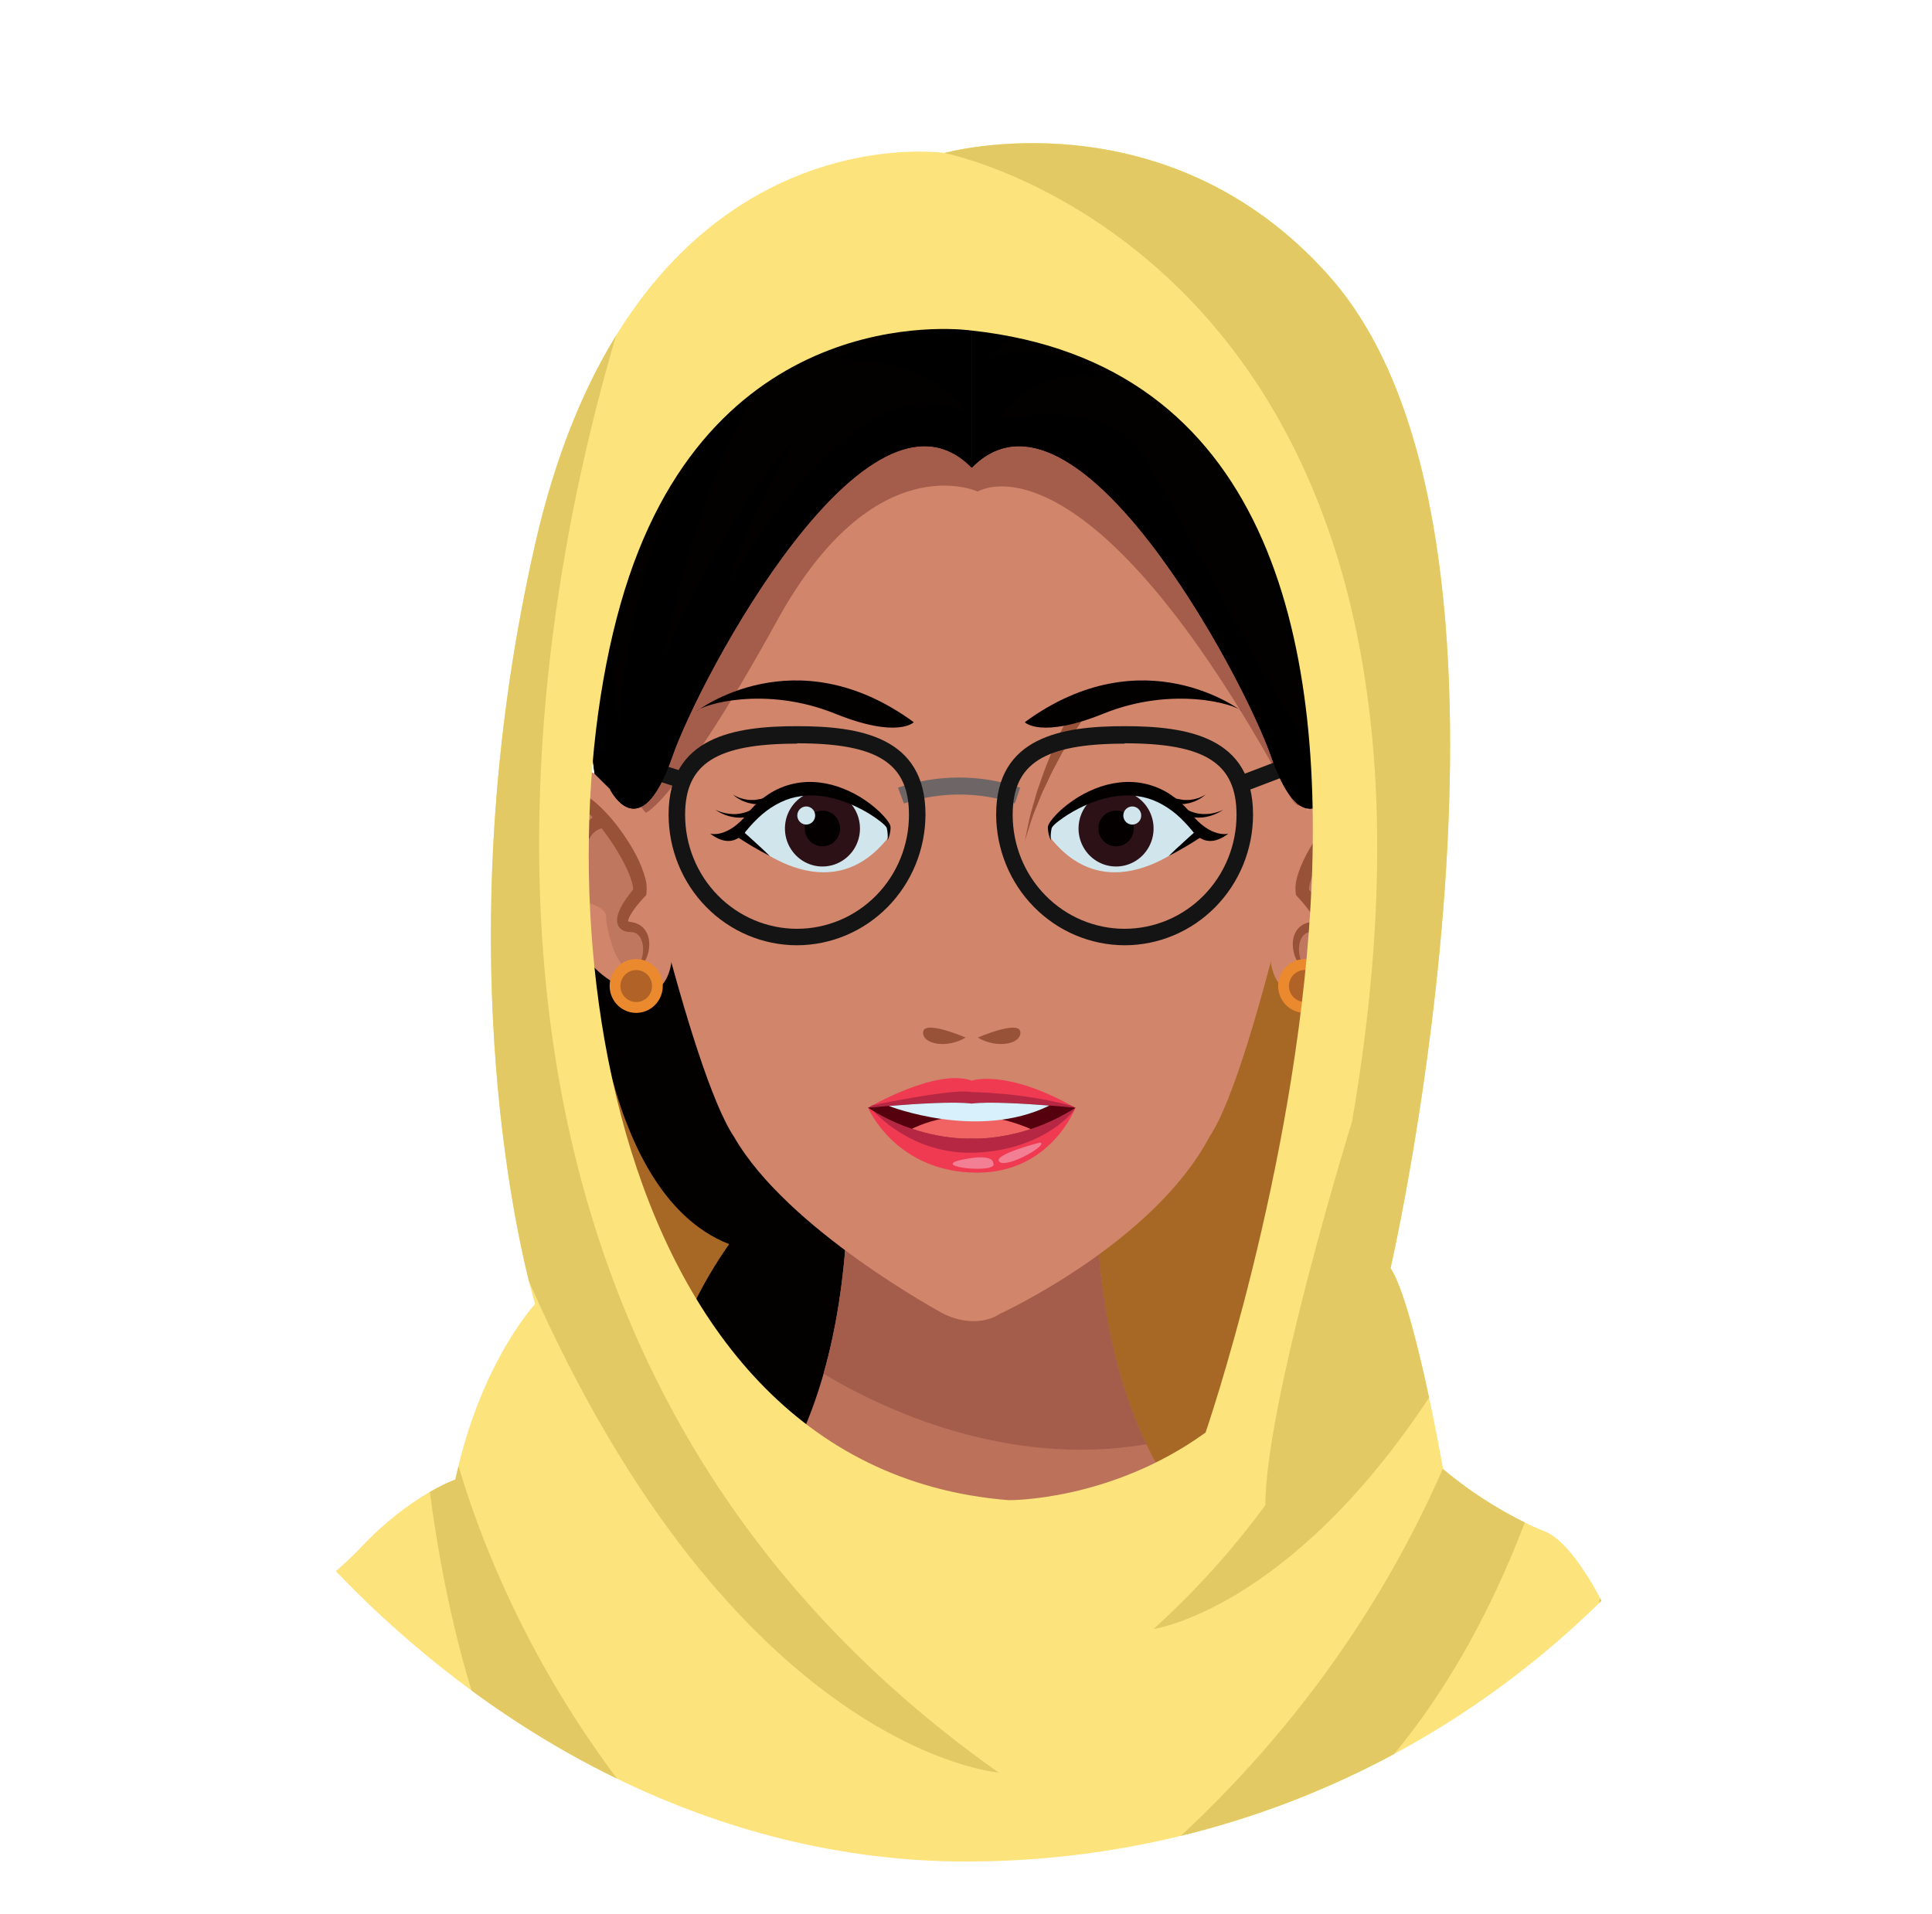<svg width="110" height="109" viewBox="0 0 110 109" fill="none" xmlns="http://www.w3.org/2000/svg">
<g filter="url(#filter0_dd_78_15118)">
<g clip-path="url(#clip0_78_15118)">
<rect x="3.5" y="1" width="103" height="103" rx="51.5" fill="white"/>
<path d="M31.169 43.013C31.169 43.013 31.552 70.206 33.232 71.664C34.912 73.122 59.987 98.001 72.302 82.646C84.618 67.29 76.983 44.827 76.983 44.827L31.169 43.013Z" fill="#A76825"/>
<path d="M33.601 50.865C33.601 50.865 33.821 65.832 41.517 68.845C41.517 68.845 37.79 73.996 38.75 76.328C39.711 78.661 50.145 83.229 52.556 82.062C54.967 80.895 59.293 67.193 59.293 67.193L47.832 50.185L33.601 50.865Z" fill="#030000"/>
<path d="M62.367 63.728H48.287C48.636 82.583 40.096 86.472 40.096 86.472C45.513 95.996 55.327 95.414 55.327 95.414C55.327 95.414 65.142 95.997 70.555 86.472C70.558 86.471 62.018 82.581 62.367 63.728Z" fill="#BB715A"/>
<path d="M65.274 80.24C63.9 77.389 62.727 73.326 62.43 67.615H48.223C48.045 71.046 47.556 73.888 46.888 76.223C50.192 78.207 57.255 81.588 65.274 80.24Z" fill="#A45C4B"/>
<path d="M36.76 44.968C36.76 44.968 33.878 40.334 30.976 41.935C29.347 42.835 31.65 55.341 37.336 54.374C37.336 54.374 38.329 53.971 38.276 51.938L36.76 44.968Z" fill="#D1856A"/>
<path opacity="0.4" d="M32.401 43.437C32.401 43.437 31.074 48.357 33.349 49.364C33.349 49.364 34.543 49.664 34.508 50.188C34.473 50.712 35.21 54.175 36.463 52.976C36.463 52.976 37.388 51.322 36.078 50.809C34.769 50.296 35.669 50.214 36.602 48.885C36.6 48.885 34.346 42.959 32.401 43.437Z" fill="#A6644F"/>
<path d="M32.09 47.024C31.981 46.584 31.902 46.137 31.853 45.687C31.797 45.227 31.791 44.763 31.835 44.302C31.867 44.062 31.904 43.822 32.036 43.563C32.111 43.415 32.225 43.292 32.366 43.207C32.447 43.161 32.536 43.13 32.629 43.118L32.664 43.113H32.681H32.689H32.694H32.728H32.769C32.801 43.113 32.834 43.116 32.865 43.122C32.948 43.135 33.028 43.157 33.106 43.188C33.169 43.212 33.231 43.24 33.291 43.272C33.403 43.33 33.511 43.396 33.614 43.469C33.807 43.609 33.99 43.762 34.162 43.928C34.496 44.248 34.806 44.592 35.09 44.959C35.372 45.323 35.635 45.702 35.877 46.095C36.124 46.492 36.337 46.908 36.515 47.341C36.608 47.566 36.685 47.797 36.746 48.033C36.818 48.298 36.838 48.575 36.806 48.848L36.789 48.975L36.705 49.061C36.549 49.223 36.388 49.408 36.244 49.591C36.103 49.766 35.977 49.953 35.867 50.15C35.823 50.228 35.79 50.311 35.768 50.398L35.761 50.448C35.761 50.453 35.748 50.441 35.752 50.448C35.768 50.465 35.789 50.475 35.811 50.479C35.83 50.487 35.85 50.491 35.87 50.493L35.904 50.499L35.952 50.505L35.975 50.51L36.153 50.55C36.237 50.581 36.318 50.616 36.398 50.656C36.536 50.739 36.656 50.852 36.748 50.986C36.83 51.112 36.891 51.252 36.925 51.4C36.957 51.537 36.971 51.678 36.967 51.82C36.963 51.957 36.946 52.093 36.914 52.226L36.859 52.42L36.782 52.605C36.726 52.725 36.656 52.839 36.574 52.943C36.497 53.048 36.404 53.141 36.298 53.217C36.246 53.253 36.192 53.287 36.136 53.318L35.962 53.39L36.112 53.28C36.156 53.239 36.199 53.196 36.239 53.15C36.278 53.105 36.314 53.056 36.345 53.005C36.38 52.957 36.409 52.905 36.433 52.851C36.486 52.745 36.527 52.635 36.556 52.52L36.593 52.349L36.612 52.177C36.62 52.063 36.617 51.95 36.6 51.837C36.588 51.73 36.561 51.624 36.52 51.524C36.486 51.431 36.436 51.346 36.372 51.272C36.313 51.208 36.242 51.157 36.164 51.122C36.13 51.114 36.097 51.103 36.065 51.089L35.881 51.071L35.858 51.068H35.852L35.881 51.071H35.861L35.801 51.067C35.759 51.066 35.718 51.06 35.677 51.051C35.577 51.034 35.482 50.995 35.398 50.938C35.294 50.867 35.215 50.764 35.174 50.644C35.139 50.542 35.126 50.433 35.136 50.325C35.154 50.165 35.195 50.009 35.26 49.861C35.369 49.611 35.505 49.374 35.666 49.153C35.816 48.938 35.978 48.73 36.15 48.532L36.05 48.745C36.052 48.571 36.027 48.397 35.978 48.23C35.923 48.034 35.854 47.842 35.772 47.655C35.598 47.265 35.4 46.887 35.18 46.522C34.96 46.149 34.72 45.789 34.463 45.442C34.211 45.094 33.94 44.762 33.651 44.446C33.509 44.295 33.359 44.153 33.202 44.02C33.129 43.957 33.052 43.899 32.971 43.847C32.911 43.809 32.849 43.775 32.786 43.744C32.786 43.736 32.739 43.736 32.718 43.731L32.677 43.725H32.693C32.675 43.724 32.658 43.726 32.641 43.732C32.588 43.758 32.544 43.8 32.515 43.852C32.42 43.982 32.353 44.183 32.302 44.383C32.209 44.809 32.152 45.242 32.129 45.677C32.105 46.124 32.09 46.575 32.09 47.024Z" fill="#985238"/>
<path d="M33.084 48.11C33.084 48.11 33.025 47.88 32.97 47.523C32.943 47.343 32.922 47.135 32.908 46.907C32.895 46.665 32.901 46.423 32.925 46.182C32.935 46.056 32.955 45.931 32.984 45.807C33.01 45.683 33.044 45.562 33.087 45.443C33.132 45.327 33.183 45.214 33.241 45.105C33.303 45.002 33.377 44.909 33.441 44.82C33.514 44.74 33.593 44.672 33.661 44.61C33.721 44.557 33.786 44.512 33.856 44.475L34.039 44.37L34.309 45.15L34.201 45.185C34.157 45.194 34.114 45.209 34.075 45.231C34.032 45.258 33.977 45.283 33.92 45.32C33.872 45.367 33.812 45.413 33.753 45.471C33.695 45.54 33.641 45.612 33.591 45.687C33.536 45.774 33.487 45.864 33.446 45.958C33.399 46.057 33.359 46.16 33.327 46.265C33.258 46.479 33.205 46.697 33.169 46.919C33.135 47.134 33.109 47.339 33.1 47.515C33.085 47.713 33.08 47.912 33.084 48.11Z" fill="#985238"/>
<path d="M73.823 44.968C73.823 44.968 76.702 40.333 79.606 41.935C81.233 42.836 78.93 55.341 73.247 54.374C73.247 54.374 72.254 53.972 72.305 51.938L73.823 44.968Z" fill="#D1856A"/>
<path opacity="0.4" d="M78.181 43.437C78.181 43.437 79.506 48.357 77.233 49.364C77.233 49.364 76.039 49.664 76.076 50.188C76.114 50.712 75.374 54.175 74.121 52.976C74.121 52.976 73.196 51.322 74.506 50.809C75.815 50.296 74.915 50.214 73.981 48.885C73.981 48.885 76.236 42.959 78.181 43.437Z" fill="#A6644F"/>
<path d="M78.495 47.022C78.492 46.571 78.477 46.123 78.448 45.679C78.425 45.244 78.367 44.811 78.273 44.386C78.224 44.186 78.155 43.984 78.061 43.855C78.032 43.802 77.988 43.76 77.934 43.734C77.918 43.729 77.9 43.726 77.883 43.728H77.899L77.858 43.733C77.837 43.738 77.789 43.739 77.79 43.746C77.727 43.777 77.665 43.812 77.605 43.849C77.524 43.901 77.447 43.959 77.374 44.022C77.216 44.155 77.067 44.297 76.925 44.448C76.636 44.764 76.365 45.097 76.113 45.444C75.855 45.791 75.616 46.151 75.396 46.524C75.176 46.889 74.978 47.267 74.804 47.657C74.722 47.844 74.653 48.036 74.598 48.233C74.549 48.4 74.525 48.573 74.526 48.746L74.427 48.534C74.599 48.733 74.76 48.94 74.91 49.156C75.071 49.376 75.207 49.614 75.317 49.864C75.381 50.011 75.423 50.168 75.44 50.328C75.451 50.436 75.438 50.545 75.402 50.647C75.36 50.767 75.281 50.87 75.177 50.941C75.093 50.998 74.998 51.036 74.899 51.053C74.858 51.062 74.816 51.068 74.775 51.069L74.716 51.074H74.692L74.721 51.071H74.716H74.692L74.508 51.089C74.476 51.103 74.443 51.113 74.409 51.122C74.33 51.157 74.26 51.208 74.202 51.272C74.137 51.346 74.087 51.431 74.052 51.524C74.012 51.624 73.985 51.73 73.973 51.837C73.957 51.95 73.953 52.063 73.961 52.177L73.98 52.35L74.018 52.521C74.047 52.635 74.088 52.745 74.141 52.851C74.165 52.905 74.194 52.957 74.229 53.005C74.26 53.057 74.296 53.105 74.336 53.15C74.375 53.196 74.418 53.239 74.463 53.28L74.612 53.39L74.438 53.318C74.382 53.287 74.328 53.254 74.276 53.217C74.17 53.141 74.077 53.048 73.999 52.943C73.918 52.839 73.848 52.726 73.792 52.606L73.714 52.42L73.66 52.226C73.628 52.093 73.61 51.957 73.608 51.82C73.602 51.75 73.604 51.679 73.613 51.61C73.617 51.538 73.629 51.467 73.648 51.397C73.683 51.25 73.743 51.11 73.826 50.984C73.918 50.849 74.037 50.736 74.176 50.653C74.255 50.613 74.337 50.578 74.42 50.547L74.602 50.507L74.624 50.502L74.673 50.496L74.706 50.49C74.726 50.488 74.746 50.484 74.765 50.476C74.788 50.472 74.808 50.462 74.825 50.445C74.828 50.437 74.819 50.448 74.816 50.445L74.808 50.394C74.787 50.308 74.754 50.225 74.71 50.147C74.6 49.951 74.474 49.764 74.333 49.588C74.188 49.404 74.034 49.227 73.871 49.058L73.788 48.972L73.772 48.846C73.739 48.572 73.76 48.295 73.831 48.03C73.891 47.794 73.969 47.563 74.062 47.338C74.241 46.906 74.456 46.49 74.704 46.094C74.945 45.702 75.207 45.323 75.489 44.959C75.772 44.592 76.082 44.247 76.417 43.928C76.589 43.762 76.772 43.609 76.964 43.469C77.067 43.395 77.175 43.33 77.287 43.272C77.347 43.239 77.409 43.211 77.472 43.188C77.55 43.157 77.631 43.135 77.713 43.121C77.745 43.115 77.777 43.113 77.809 43.113H77.85H77.885H77.888H77.897H77.915L77.949 43.118C78.042 43.13 78.131 43.161 78.213 43.208C78.353 43.292 78.468 43.416 78.542 43.563C78.675 43.82 78.711 44.063 78.743 44.301C78.799 44.776 78.77 45.233 78.727 45.687C78.679 46.137 78.602 46.583 78.495 47.022Z" fill="#985238"/>
<path d="M77.496 48.109C77.496 48.109 77.506 47.87 77.483 47.517C77.472 47.341 77.448 47.136 77.415 46.921C77.378 46.699 77.325 46.481 77.256 46.267C77.224 46.162 77.185 46.059 77.137 45.96C77.096 45.866 77.047 45.776 76.993 45.689C76.943 45.614 76.888 45.542 76.83 45.473C76.77 45.413 76.711 45.369 76.663 45.322C76.604 45.285 76.552 45.262 76.508 45.233C76.469 45.211 76.427 45.195 76.383 45.187L76.276 45.152L76.545 44.372L76.728 44.477C76.798 44.514 76.864 44.559 76.923 44.611C76.99 44.672 77.07 44.742 77.143 44.823C77.207 44.911 77.281 45.003 77.343 45.108C77.401 45.217 77.452 45.329 77.496 45.444C77.539 45.563 77.573 45.686 77.599 45.81C77.627 45.933 77.647 46.058 77.658 46.184C77.681 46.425 77.687 46.667 77.675 46.909C77.66 47.137 77.639 47.347 77.612 47.525C77.583 47.722 77.544 47.917 77.496 48.109Z" fill="#985238"/>
<path d="M53.741 72.822C53.741 72.822 44.834 68.043 41.79 62.73C39.286 59.004 35.427 41.92 35.111 38.97C35.102 38.872 35.09 38.774 35.081 38.676C35.071 38.578 35.065 38.532 35.065 38.532H35.071C35.016 37.922 34.985 37.306 34.985 36.681C34.985 25.302 44.093 16.078 55.328 16.078C66.562 16.078 75.671 25.302 75.671 36.681C75.671 37.413 75.632 38.144 75.556 38.872C75.556 38.872 71.611 58.648 68.864 62.73C65.643 68.821 56.913 72.822 56.913 72.822C56.913 72.822 55.688 73.745 53.741 72.822Z" fill="#D1856A"/>
<path d="M36.777 44.281C36.777 44.281 38.622 43.551 44.26 33.312C49.801 23.258 55.672 25.991 55.672 25.991C55.672 25.991 61.849 22.039 73.306 43.107C76.21 48.448 72.206 24.318 72.206 24.318L53.344 22.881L37.735 24.943C37.735 24.943 34.157 41.834 36.777 44.281Z" fill="#A45C4B"/>
<path d="M61.752 38.816C61.752 38.816 61.677 38.92 61.563 39.094C61.448 39.269 61.28 39.523 61.089 39.836C60.897 40.149 60.685 40.523 60.449 40.916L60.116 41.546C60.004 41.761 59.879 41.976 59.782 42.201C59.684 42.426 59.571 42.647 59.468 42.867C59.416 42.976 59.364 43.086 59.314 43.194L59.183 43.521C59.017 43.952 58.833 44.348 58.725 44.702C58.498 45.412 58.346 45.885 58.346 45.885L58.602 44.666C58.675 44.297 58.817 43.886 58.94 43.431C58.972 43.318 59.005 43.203 59.039 43.087C59.072 42.97 59.118 42.858 59.157 42.742C59.238 42.509 59.321 42.273 59.405 42.036C59.488 41.8 59.583 41.568 59.674 41.339C59.766 41.109 59.858 40.885 59.947 40.667C60.143 40.239 60.313 39.833 60.484 39.496C60.654 39.16 60.79 38.875 60.898 38.677L61.063 38.373L61.752 38.816Z" fill="#985238"/>
<path d="M50.416 45.886C50.416 45.886 50.728 45.636 50.583 45.078C50.438 44.521 45.428 40.27 42.083 45.452C42.083 45.452 46.828 50.142 50.416 45.886Z" fill="#D0E5EC"/>
<path d="M48.964 45.176C48.964 45.604 48.839 46.023 48.604 46.379C48.369 46.735 48.035 47.012 47.645 47.176C47.254 47.34 46.824 47.383 46.41 47.299C45.995 47.215 45.614 47.009 45.316 46.706C45.017 46.403 44.813 46.017 44.731 45.597C44.649 45.177 44.692 44.742 44.854 44.346C45.017 43.951 45.291 43.613 45.643 43.376C45.995 43.138 46.408 43.012 46.831 43.013C47.397 43.014 47.939 43.242 48.339 43.648C48.739 44.053 48.964 44.603 48.964 45.176Z" fill="#2C1217"/>
<path d="M47.832 45.175C47.832 45.377 47.773 45.575 47.663 45.742C47.552 45.91 47.395 46.041 47.211 46.118C47.026 46.195 46.824 46.215 46.629 46.176C46.433 46.137 46.254 46.039 46.113 45.897C45.972 45.754 45.876 45.572 45.837 45.374C45.798 45.177 45.818 44.971 45.894 44.785C45.971 44.599 46.1 44.439 46.265 44.327C46.431 44.215 46.626 44.155 46.825 44.155C47.092 44.155 47.348 44.263 47.537 44.454C47.726 44.645 47.832 44.905 47.832 45.175Z" fill="#040000"/>
<path d="M43.831 46.745C43.184 46.408 42.555 46.039 41.945 45.638L41.78 45.53L41.891 45.325C42.117 44.907 42.387 44.515 42.696 44.155C43.015 43.787 43.384 43.467 43.792 43.202C44.21 42.936 44.669 42.744 45.151 42.633C45.632 42.524 46.127 42.498 46.617 42.554C47.097 42.606 47.567 42.725 48.015 42.908C48.457 43.082 48.877 43.305 49.269 43.575C49.465 43.706 49.653 43.85 49.831 44.005C50.012 44.157 50.182 44.322 50.339 44.498C50.419 44.588 50.495 44.683 50.564 44.782C50.602 44.835 50.636 44.891 50.664 44.949C50.696 45.017 50.709 45.091 50.705 45.165C50.695 45.405 50.637 45.641 50.535 45.858C50.556 45.634 50.544 45.409 50.498 45.189C50.49 45.148 50.473 45.109 50.448 45.076C50.417 45.038 50.383 45.001 50.348 44.967C50.269 44.892 50.187 44.822 50.101 44.756C49.751 44.49 49.379 44.255 48.988 44.055C48.603 43.856 48.203 43.689 47.791 43.556C47.387 43.428 46.969 43.344 46.547 43.306C46.135 43.273 45.719 43.3 45.314 43.385C45.112 43.427 44.914 43.486 44.722 43.561C44.529 43.638 44.342 43.728 44.162 43.831C43.794 44.042 43.453 44.298 43.147 44.595C42.831 44.899 42.54 45.228 42.275 45.579L42.221 45.266C42.494 45.502 42.757 45.746 43.029 45.992C43.301 46.238 43.569 46.487 43.831 46.745Z" fill="#030000"/>
<path d="M46.412 44.437C46.412 44.539 46.382 44.639 46.326 44.723C46.27 44.808 46.191 44.874 46.097 44.913C46.005 44.952 45.902 44.962 45.804 44.942C45.705 44.922 45.614 44.872 45.544 44.8C45.472 44.728 45.424 44.636 45.405 44.536C45.385 44.436 45.396 44.333 45.434 44.239C45.473 44.145 45.538 44.064 45.622 44.008C45.706 43.952 45.804 43.922 45.905 43.922C45.972 43.922 46.038 43.935 46.099 43.961C46.161 43.987 46.217 44.025 46.264 44.073C46.311 44.121 46.349 44.178 46.374 44.24C46.399 44.303 46.412 44.37 46.412 44.437Z" fill="#D0E5EC"/>
<path d="M42.547 45.175C42.547 45.175 41.852 46.556 40.436 45.469C40.436 45.469 41.414 45.774 42.596 44.292L42.547 45.175Z" fill="#030000"/>
<path d="M40.73 44.109C40.846 44.168 40.966 44.216 41.091 44.251C41.358 44.333 41.637 44.368 41.915 44.354C42.06 44.346 42.203 44.323 42.343 44.284C42.406 44.268 42.469 44.248 42.53 44.224C42.585 44.205 42.639 44.182 42.691 44.154C42.77 44.118 42.847 44.075 42.919 44.026L43.003 43.973L43.196 44.309L43.09 44.355C42.998 44.398 42.903 44.433 42.806 44.461C42.742 44.483 42.677 44.499 42.611 44.511C42.538 44.528 42.464 44.54 42.39 44.547C42.231 44.565 42.07 44.566 41.911 44.55C41.618 44.52 41.334 44.439 41.069 44.31C40.95 44.254 40.837 44.187 40.73 44.109Z" fill="#030000"/>
<path d="M41.732 43.242C41.827 43.306 41.929 43.359 42.036 43.401C42.087 43.423 42.139 43.441 42.192 43.456C42.25 43.476 42.31 43.493 42.37 43.506L42.561 43.538C42.626 43.55 42.692 43.554 42.758 43.551H42.955C43.019 43.551 43.082 43.531 43.142 43.522L43.315 43.493C43.367 43.483 43.417 43.467 43.465 43.445L43.762 43.335L43.895 43.699L43.53 43.768C43.472 43.782 43.412 43.789 43.352 43.791H43.153C43.083 43.792 43.013 43.79 42.943 43.785L42.73 43.746C42.658 43.736 42.589 43.719 42.522 43.694L42.327 43.624C42.267 43.6 42.209 43.573 42.154 43.541C42.102 43.516 42.053 43.488 42.005 43.457C41.906 43.396 41.815 43.324 41.732 43.242Z" fill="#030000"/>
<path d="M52.027 39.125C52.027 39.125 51.117 40.079 47.54 38.635C43.597 37.042 40.018 38.1 39.669 38.496C39.669 38.496 45.257 34.167 52.027 39.125Z" fill="#030000"/>
<path d="M59.955 45.886C59.955 45.886 59.643 45.636 59.788 45.078C59.932 44.521 64.942 40.27 68.289 45.452C68.289 45.452 63.544 50.142 59.955 45.886Z" fill="#D0E5EC"/>
<path d="M57.781 43.75C55.728 43.073 53.517 43.073 51.464 43.75L51.126 42.851C53.383 42.081 55.825 42.081 58.082 42.851L57.781 43.75Z" fill="#6E6666"/>
<path d="M64.03 51.826C62.092 51.821 60.234 51.035 58.864 49.64C57.494 48.245 56.722 46.355 56.717 44.382C56.717 39.943 60.477 39.35 64.03 39.35C67.583 39.35 71.343 39.943 71.343 44.382C71.343 46.356 70.572 48.25 69.201 49.645C67.829 51.041 65.969 51.826 64.03 51.826ZM64.03 40.345C59.443 40.345 57.657 41.474 57.657 44.401C57.657 46.122 58.328 47.772 59.523 48.988C60.718 50.205 62.339 50.888 64.03 50.888C65.72 50.888 67.341 50.205 68.536 48.988C69.731 47.772 70.403 46.122 70.403 44.401C70.403 41.455 68.617 40.325 64.03 40.325V40.345Z" fill="#141414"/>
<path d="M74.753 40.576L70.704 42.119L71.033 43.015L75.083 41.472L74.753 40.576Z" fill="#141414"/>
<path d="M45.38 51.826C43.441 51.826 41.581 51.041 40.209 49.645C38.838 48.25 38.067 46.356 38.067 44.382C38.067 39.943 41.827 39.35 45.38 39.35C48.933 39.35 52.693 39.943 52.693 44.382C52.688 46.355 51.916 48.245 50.546 49.64C49.175 51.035 47.318 51.821 45.38 51.826ZM45.38 40.345C40.793 40.345 39.007 41.474 39.007 44.401C39.007 46.122 39.679 47.772 40.874 48.988C42.069 50.205 43.69 50.888 45.38 50.888C47.07 50.888 48.691 50.205 49.887 48.988C51.082 47.772 51.753 46.122 51.753 44.401C51.753 41.455 49.967 40.325 45.38 40.325V40.345Z" fill="#141414"/>
<path d="M34.681 40.59L34.4 41.503L38.652 42.857L38.933 41.944L34.681 40.59Z" fill="#141414"/>
<path d="M61.407 45.176C61.407 45.604 61.532 46.023 61.767 46.379C62.001 46.734 62.335 47.012 62.725 47.176C63.116 47.34 63.545 47.383 63.96 47.299C64.374 47.216 64.755 47.01 65.054 46.707C65.353 46.404 65.557 46.019 65.639 45.599C65.722 45.179 65.679 44.744 65.518 44.349C65.356 43.953 65.082 43.615 64.731 43.377C64.379 43.14 63.966 43.013 63.544 43.013C63.263 43.012 62.985 43.068 62.725 43.176C62.466 43.285 62.23 43.444 62.032 43.645C61.833 43.846 61.676 44.085 61.569 44.348C61.462 44.61 61.407 44.892 61.407 45.176Z" fill="#2C1217"/>
<path d="M62.539 45.175C62.539 45.377 62.598 45.575 62.708 45.742C62.819 45.91 62.976 46.041 63.16 46.118C63.344 46.195 63.547 46.215 63.742 46.176C63.938 46.137 64.117 46.039 64.258 45.897C64.399 45.754 64.495 45.572 64.534 45.374C64.573 45.177 64.553 44.971 64.477 44.785C64.4 44.599 64.271 44.439 64.106 44.327C63.94 44.215 63.745 44.155 63.546 44.155C63.279 44.155 63.023 44.263 62.834 44.454C62.645 44.645 62.539 44.905 62.539 45.175Z" fill="#040000"/>
<path d="M66.54 46.745C66.803 46.487 67.07 46.236 67.342 45.992C67.614 45.748 67.875 45.502 68.151 45.266L68.096 45.579C67.832 45.229 67.541 44.9 67.226 44.595C66.92 44.298 66.578 44.041 66.21 43.83C66.029 43.728 65.842 43.638 65.649 43.561C65.457 43.486 65.259 43.427 65.057 43.385C64.651 43.3 64.236 43.273 63.823 43.306C63.401 43.344 62.984 43.428 62.579 43.556C62.166 43.689 61.766 43.857 61.38 44.057C60.989 44.257 60.617 44.492 60.267 44.759C60.181 44.825 60.099 44.895 60.02 44.969C59.985 45.003 59.951 45.04 59.921 45.079C59.896 45.112 59.878 45.15 59.87 45.191C59.824 45.411 59.811 45.637 59.833 45.86C59.731 45.643 59.673 45.407 59.663 45.167C59.658 45.093 59.672 45.019 59.703 44.952C59.733 44.894 59.766 44.837 59.803 44.784C59.873 44.686 59.948 44.591 60.029 44.501C60.186 44.324 60.356 44.159 60.538 44.007C60.716 43.852 60.903 43.709 61.099 43.577C61.491 43.307 61.911 43.083 62.353 42.908C62.801 42.725 63.271 42.606 63.752 42.554C64.241 42.498 64.737 42.524 65.217 42.633C65.699 42.743 66.159 42.936 66.577 43.202C66.983 43.467 67.352 43.788 67.67 44.155C67.98 44.515 68.25 44.907 68.478 45.325L68.589 45.53L68.424 45.638C67.813 46.04 67.188 46.407 66.54 46.745Z" fill="#030000"/>
<path d="M63.957 44.437C63.957 44.539 63.987 44.639 64.043 44.724C64.099 44.809 64.178 44.876 64.271 44.915C64.365 44.954 64.467 44.964 64.566 44.944C64.665 44.924 64.756 44.875 64.827 44.803C64.898 44.731 64.947 44.639 64.966 44.538C64.986 44.438 64.976 44.334 64.937 44.24C64.899 44.146 64.833 44.065 64.749 44.009C64.666 43.952 64.567 43.922 64.466 43.922C64.399 43.922 64.333 43.935 64.271 43.961C64.21 43.987 64.153 44.025 64.106 44.073C64.059 44.121 64.021 44.177 63.996 44.24C63.97 44.303 63.957 44.37 63.957 44.437Z" fill="#D0E5EC"/>
<path d="M67.824 45.175C67.824 45.175 68.519 46.556 69.936 45.469C69.936 45.469 68.958 45.774 67.776 44.292L67.824 45.175Z" fill="#030000"/>
<path d="M69.641 44.11C69.535 44.187 69.421 44.253 69.302 44.308C69.038 44.437 68.753 44.518 68.461 44.548C68.302 44.564 68.141 44.563 67.981 44.545C67.907 44.538 67.833 44.526 67.76 44.509C67.694 44.498 67.629 44.481 67.566 44.459C67.469 44.431 67.374 44.395 67.282 44.353L67.176 44.307L67.369 43.971L67.452 44.023C67.525 44.073 67.601 44.116 67.68 44.152C67.732 44.18 67.786 44.203 67.842 44.222C67.903 44.246 67.965 44.266 68.029 44.282C68.168 44.321 68.312 44.344 68.456 44.352C68.735 44.367 69.014 44.333 69.281 44.252C69.405 44.217 69.526 44.169 69.641 44.11Z" fill="#030000"/>
<path d="M68.64 43.242C68.555 43.323 68.463 43.395 68.362 43.455C68.315 43.486 68.265 43.515 68.214 43.539C68.158 43.571 68.1 43.599 68.041 43.623L67.846 43.692C67.779 43.717 67.709 43.734 67.638 43.744L67.424 43.783C67.355 43.788 67.284 43.79 67.214 43.789H67.015C66.955 43.788 66.896 43.78 66.837 43.766L66.472 43.697L66.605 43.333L66.907 43.446C66.955 43.467 67.005 43.483 67.057 43.494L67.229 43.523C67.288 43.531 67.352 43.549 67.417 43.552H67.613C67.679 43.556 67.746 43.551 67.811 43.539L68.002 43.507C68.062 43.494 68.121 43.478 68.179 43.457C68.233 43.443 68.285 43.425 68.335 43.402C68.442 43.36 68.544 43.306 68.64 43.242Z" fill="#030000"/>
<path d="M58.344 39.125C58.344 39.125 59.255 40.079 62.83 38.635C66.775 37.042 70.355 38.1 70.702 38.496C70.702 38.496 65.114 34.167 58.344 39.125Z" fill="#030000"/>
<path d="M54.98 57.081C54.98 57.081 52.647 56.071 52.561 56.751C52.475 57.432 53.856 57.752 54.98 57.081Z" fill="#985238"/>
<path d="M55.672 57.081C55.672 57.081 58.005 56.071 58.092 56.751C58.178 57.432 56.798 57.752 55.672 57.081Z" fill="#985238"/>
<path d="M49.427 61.082C49.427 61.082 53.316 58.798 55.327 59.537C55.327 59.537 57.257 58.83 61.227 61.082C61.227 61.082 59.834 64.773 55.645 64.774C50.996 64.775 49.427 61.082 49.427 61.082Z" fill="#EF3A52"/>
<path d="M61.221 61.097C61.224 61.092 61.226 61.086 61.227 61.08C61.161 61.042 61.098 61.011 61.032 60.975C58.182 60.195 55.327 60.189 55.327 60.189C54.533 59.989 51.179 60.63 49.692 60.932C49.523 61.024 49.427 61.08 49.427 61.08L49.434 61.097H61.221Z" fill="#B62743"/>
<path d="M49.757 61.287C49.757 61.287 51.897 63.766 55.493 63.636C59.026 63.508 60.9 61.665 61.227 61.082L49.757 61.287Z" fill="#B62743"/>
<path d="M55.327 60.838C53.832 60.644 49.427 61.078 49.427 61.078C52.449 63.022 55.327 62.828 55.327 62.828C55.327 62.828 58.207 63.022 61.227 61.078C61.227 61.081 56.822 60.644 55.327 60.838Z" fill="#55010E"/>
<path d="M51.922 62.276C53.86 62.926 55.327 62.831 55.327 62.831C55.327 62.831 56.773 62.924 58.689 62.291C55.502 60.909 52.976 61.766 51.922 62.276Z" fill="#F16362"/>
<path d="M59.202 63.062C59.202 63.062 56.461 63.759 56.902 64.156C57.343 64.552 59.791 63.131 59.202 63.062Z" fill="#F37F94"/>
<path d="M56.552 64.224C56.552 64.224 56.617 63.64 54.737 64.044C52.858 64.448 56.922 64.861 56.552 64.224Z" fill="#F37F94"/>
<path d="M37.735 54.144C37.735 54.447 37.647 54.743 37.481 54.995C37.315 55.247 37.078 55.444 36.802 55.559C36.526 55.675 36.222 55.706 35.928 55.647C35.635 55.588 35.366 55.442 35.154 55.228C34.943 55.014 34.798 54.741 34.74 54.444C34.682 54.147 34.712 53.839 34.826 53.559C34.94 53.279 35.134 53.04 35.383 52.871C35.632 52.703 35.924 52.613 36.223 52.613C36.422 52.613 36.618 52.653 36.802 52.73C36.985 52.806 37.152 52.919 37.292 53.061C37.433 53.204 37.544 53.372 37.62 53.558C37.696 53.744 37.735 53.943 37.735 54.144Z" fill="#EA892E"/>
<path d="M37.123 54.145C37.123 54.325 37.071 54.502 36.972 54.652C36.873 54.802 36.733 54.919 36.569 54.988C36.405 55.057 36.224 55.076 36.049 55.041C35.874 55.006 35.714 54.92 35.588 54.792C35.462 54.665 35.376 54.503 35.341 54.326C35.306 54.149 35.324 53.966 35.392 53.799C35.46 53.633 35.575 53.49 35.723 53.39C35.871 53.29 36.045 53.236 36.223 53.236C36.341 53.236 36.458 53.26 36.567 53.305C36.676 53.351 36.775 53.418 36.859 53.502C36.942 53.586 37.008 53.687 37.054 53.797C37.099 53.907 37.122 54.025 37.123 54.145Z" fill="#B16226"/>
<path d="M75.797 54.144C75.797 54.447 75.708 54.743 75.542 54.995C75.376 55.247 75.14 55.443 74.864 55.559C74.587 55.674 74.283 55.705 73.99 55.645C73.697 55.586 73.427 55.44 73.216 55.226C73.005 55.012 72.861 54.739 72.803 54.442C72.745 54.145 72.775 53.837 72.889 53.557C73.004 53.278 73.198 53.039 73.446 52.871C73.695 52.703 73.987 52.613 74.287 52.613C74.485 52.613 74.681 52.653 74.865 52.73C75.048 52.807 75.215 52.919 75.355 53.062C75.495 53.204 75.607 53.373 75.682 53.558C75.758 53.744 75.797 53.943 75.797 54.144Z" fill="#EA892E"/>
<path d="M75.186 54.144C75.186 54.325 75.133 54.501 75.034 54.651C74.936 54.8 74.795 54.917 74.631 54.986C74.466 55.055 74.285 55.073 74.111 55.038C73.937 55.003 73.776 54.916 73.65 54.788C73.525 54.661 73.439 54.499 73.404 54.322C73.37 54.145 73.388 53.962 73.456 53.796C73.524 53.629 73.639 53.487 73.787 53.387C73.935 53.287 74.109 53.233 74.287 53.233C74.405 53.233 74.522 53.257 74.631 53.303C74.74 53.349 74.839 53.416 74.922 53.5C75.006 53.585 75.072 53.685 75.118 53.796C75.163 53.906 75.186 54.025 75.186 54.144Z" fill="#B16226"/>
<path d="M34.711 42.908C34.711 42.908 36.42 46.435 38.278 41.075C39.856 36.523 49.427 18.607 55.327 24.632V12.905C55.327 12.905 54.565 8.954 50.583 9.472C46.221 10.037 29.866 13.1 33.852 42.057L34.711 42.908Z" fill="#030000"/>
<path d="M75.941 42.909C75.941 42.909 74.234 46.436 72.377 41.076C70.798 36.525 61.227 18.608 55.327 24.633V12.906C55.327 12.906 56.09 8.956 60.067 9.472C64.431 10.038 80.465 13.489 76.799 42.058L75.941 42.909Z" fill="#030000"/>
<path d="M55.327 24.632V12.905C55.274 12.669 55.203 12.437 55.114 12.212C55.082 12.456 55.038 12.698 54.98 12.937C49.579 10.702 45.905 14.298 45.905 14.298C52.73 12.646 54.239 17.214 54.239 17.214C50.496 16.242 47.425 18.768 47.425 18.768C52.607 17.748 54.978 21.49 54.978 21.49C48.607 18.285 41.517 31.212 41.517 31.212C42.034 28.391 45.395 22.886 45.395 22.886C41.638 26.515 37.735 35.585 37.735 35.585C39.942 23.923 44.691 17.314 44.691 17.314C35.333 25.381 35.324 39.732 35.324 39.732C33.571 29.748 36.368 20.793 38.548 15.729C34.688 20.29 31.947 28.215 33.851 42.055L34.71 42.907C34.71 42.907 36.419 46.434 38.277 41.074C39.856 36.523 49.427 18.61 55.327 24.632Z" fill="black"/>
<path d="M77.299 36.221C76.793 33.532 75.798 31.241 75.798 31.241C76.565 34.221 76.186 39.081 76.186 39.081C74.83 30.467 69.338 23.466 69.338 23.466C71.962 27.289 75.095 39.729 74.256 39.729C73.416 39.729 67.034 27.03 64.974 23.77C62.915 20.511 56.852 21.91 56.852 21.91C59.08 18.412 63.132 19.578 63.132 19.578C59.485 17.117 56.417 18.346 56.417 18.346C58.655 14.848 65.372 18.346 65.372 18.346C61.086 13.876 56.417 14.913 56.417 14.913C58.905 12.685 63.544 14.913 63.544 14.913C60.718 12.365 56.378 13.233 55.328 13.49V24.633C61.228 18.607 70.799 36.524 72.377 41.076C74.234 46.436 75.942 42.909 75.942 42.909L76.802 42.057C77.067 39.981 77.227 38.042 77.299 36.221Z" fill="black"/>
<path d="M50.609 60.977C50.609 60.977 55.662 62.967 59.748 60.954C58.326 60.843 56.26 60.718 55.327 60.84C54.328 60.708 52.024 60.861 50.609 60.977Z" fill="#D7F0FC"/>
<path d="M106.5 104C106.157 102.416 105.784 101.105 105.38 100.227C102.694 94.396 96.12 93.094 91.258 89.313C91.258 89.313 89.595 85.838 87.931 85.19C86.267 84.542 83.99 83.21 82.165 81.656C82.165 81.656 80.526 72.281 79.174 70.207C79.174 70.207 88.77 28.44 75.67 13.708C66.334 3.212 53.768 6.71 53.768 6.71C53.768 6.71 36.126 4.119 30.466 28.999C24.805 53.878 30.466 72.255 30.466 72.255C30.466 72.255 27.336 75.607 25.927 82.249C25.927 82.249 23.375 83.12 20.559 86.1C17.744 89.081 13.851 91.027 12.955 91.416C12.955 91.416 9.756 93.085 6.687 95.418C5.104 96.618 4.103 99.928 3.5 104L106.5 104ZM35.817 30.829C41.24 14.757 55.29 16.818 55.29 16.818C89.033 20.447 68.64 79.572 68.64 79.572C63.216 83.498 57.431 83.423 57.431 83.423C33.611 81.532 30.327 47.107 35.817 30.829Z" fill="#FDE37B"/>
<path d="M106.5 104.001C106.157 102.416 105.784 101.106 105.38 100.228C105.064 99.54 104.679 98.887 104.231 98.279C103.018 100.25 101.797 102.157 100.569 104.001H106.5Z" fill="#E3C963"/>
<path d="M35.08 17.101C33.22 20.123 31.601 24.007 30.465 28.999C25.69 49.995 28.975 66.36 30.116 70.957C41.883 97.759 56.853 98.932 56.853 98.932C22.942 74.94 29.8 34.98 35.08 17.101Z" fill="#E3C963"/>
<path d="M106.5 104C106.157 102.416 105.784 101.105 105.38 100.228C105.38 100.228 104.592 101.623 103.14 104H106.5Z" fill="#D9B83C"/>
<path opacity="0.3" d="M106.5 104C106.157 102.417 105.784 101.105 105.38 100.228C105.38 100.228 104.59 101.628 103.14 104H106.5Z" fill="#BB4439"/>
<path d="M39.081 104C31.236 95.583 27.652 86.693 26.105 81.478C26.046 81.734 25.981 81.984 25.924 82.25C25.924 82.25 25.36 82.445 24.476 82.954C25.61 91.675 27.891 98.562 30.875 104H39.081Z" fill="#E3C963"/>
<path d="M19.749 104.001C18.635 96.957 18.758 91.113 19.054 87.523C18.014 88.403 16.909 89.201 15.748 89.911C14.875 95.063 14.448 99.744 14.373 104.001H19.749Z" fill="#E3C963"/>
<path d="M72.745 104C77.631 100.653 82.944 94.834 86.819 84.694C85.153 83.873 83.591 82.853 82.165 81.656C82.165 81.656 82.162 81.638 82.158 81.613C79.12 88.578 74.049 96.633 65.616 103.997L72.745 104Z" fill="#E3C963"/>
<path d="M88.298 104C90.323 100.614 92.233 96.39 93.888 91.078C92.976 90.545 92.098 89.956 91.258 89.313C91.258 89.313 91.199 89.193 91.102 89.005C89.622 94.507 86.989 99.622 83.381 104H88.298Z" fill="#E3C963"/>
<path d="M80.353 73.367C80.029 72.204 79.691 71.191 79.364 70.547L79.356 70.532C79.313 70.448 79.272 70.374 79.229 70.304C79.225 70.297 79.221 70.289 79.218 70.283C79.204 70.26 79.19 70.232 79.174 70.21C79.174 70.21 88.77 28.443 75.67 13.711C66.334 3.214 53.768 6.713 53.768 6.713C53.768 6.713 85.428 12.857 76.981 61.856C76.981 61.856 72.068 77.728 72.043 83.706C70.163 86.269 68.031 88.632 65.68 90.759C65.68 90.759 73.377 89.679 81.365 77.584C81.073 76.213 80.724 74.697 80.353 73.37V73.367Z" fill="#E3C963"/>
</g>
</g>
<defs>
<filter id="filter0_dd_78_15118" x="0.5" y="0" width="109" height="109" filterUnits="userSpaceOnUse" color-interpolation-filters="sRGB">
<feFlood flood-opacity="0" result="BackgroundImageFix"/>
<feColorMatrix in="SourceAlpha" type="matrix" values="0 0 0 0 0 0 0 0 0 0 0 0 0 0 0 0 0 0 127 0" result="hardAlpha"/>
<feOffset dy="2"/>
<feGaussianBlur stdDeviation="1.5"/>
<feColorMatrix type="matrix" values="0 0 0 0 0 0 0 0 0 0 0 0 0 0 0 0 0 0 0.1 0"/>
<feBlend mode="normal" in2="BackgroundImageFix" result="effect1_dropShadow_78_15118"/>
<feColorMatrix in="SourceAlpha" type="matrix" values="0 0 0 0 0 0 0 0 0 0 0 0 0 0 0 0 0 0 127 0" result="hardAlpha"/>
<feOffset/>
<feGaussianBlur stdDeviation="0.5"/>
<feColorMatrix type="matrix" values="0 0 0 0 0 0 0 0 0 0 0 0 0 0 0 0 0 0 0.1 0"/>
<feBlend mode="normal" in2="effect1_dropShadow_78_15118" result="effect2_dropShadow_78_15118"/>
<feBlend mode="normal" in="SourceGraphic" in2="effect2_dropShadow_78_15118" result="shape"/>
</filter>
<clipPath id="clip0_78_15118">
<rect x="3.5" y="1" width="103" height="103" rx="51.5" fill="white"/>
</clipPath>
</defs>
</svg>
